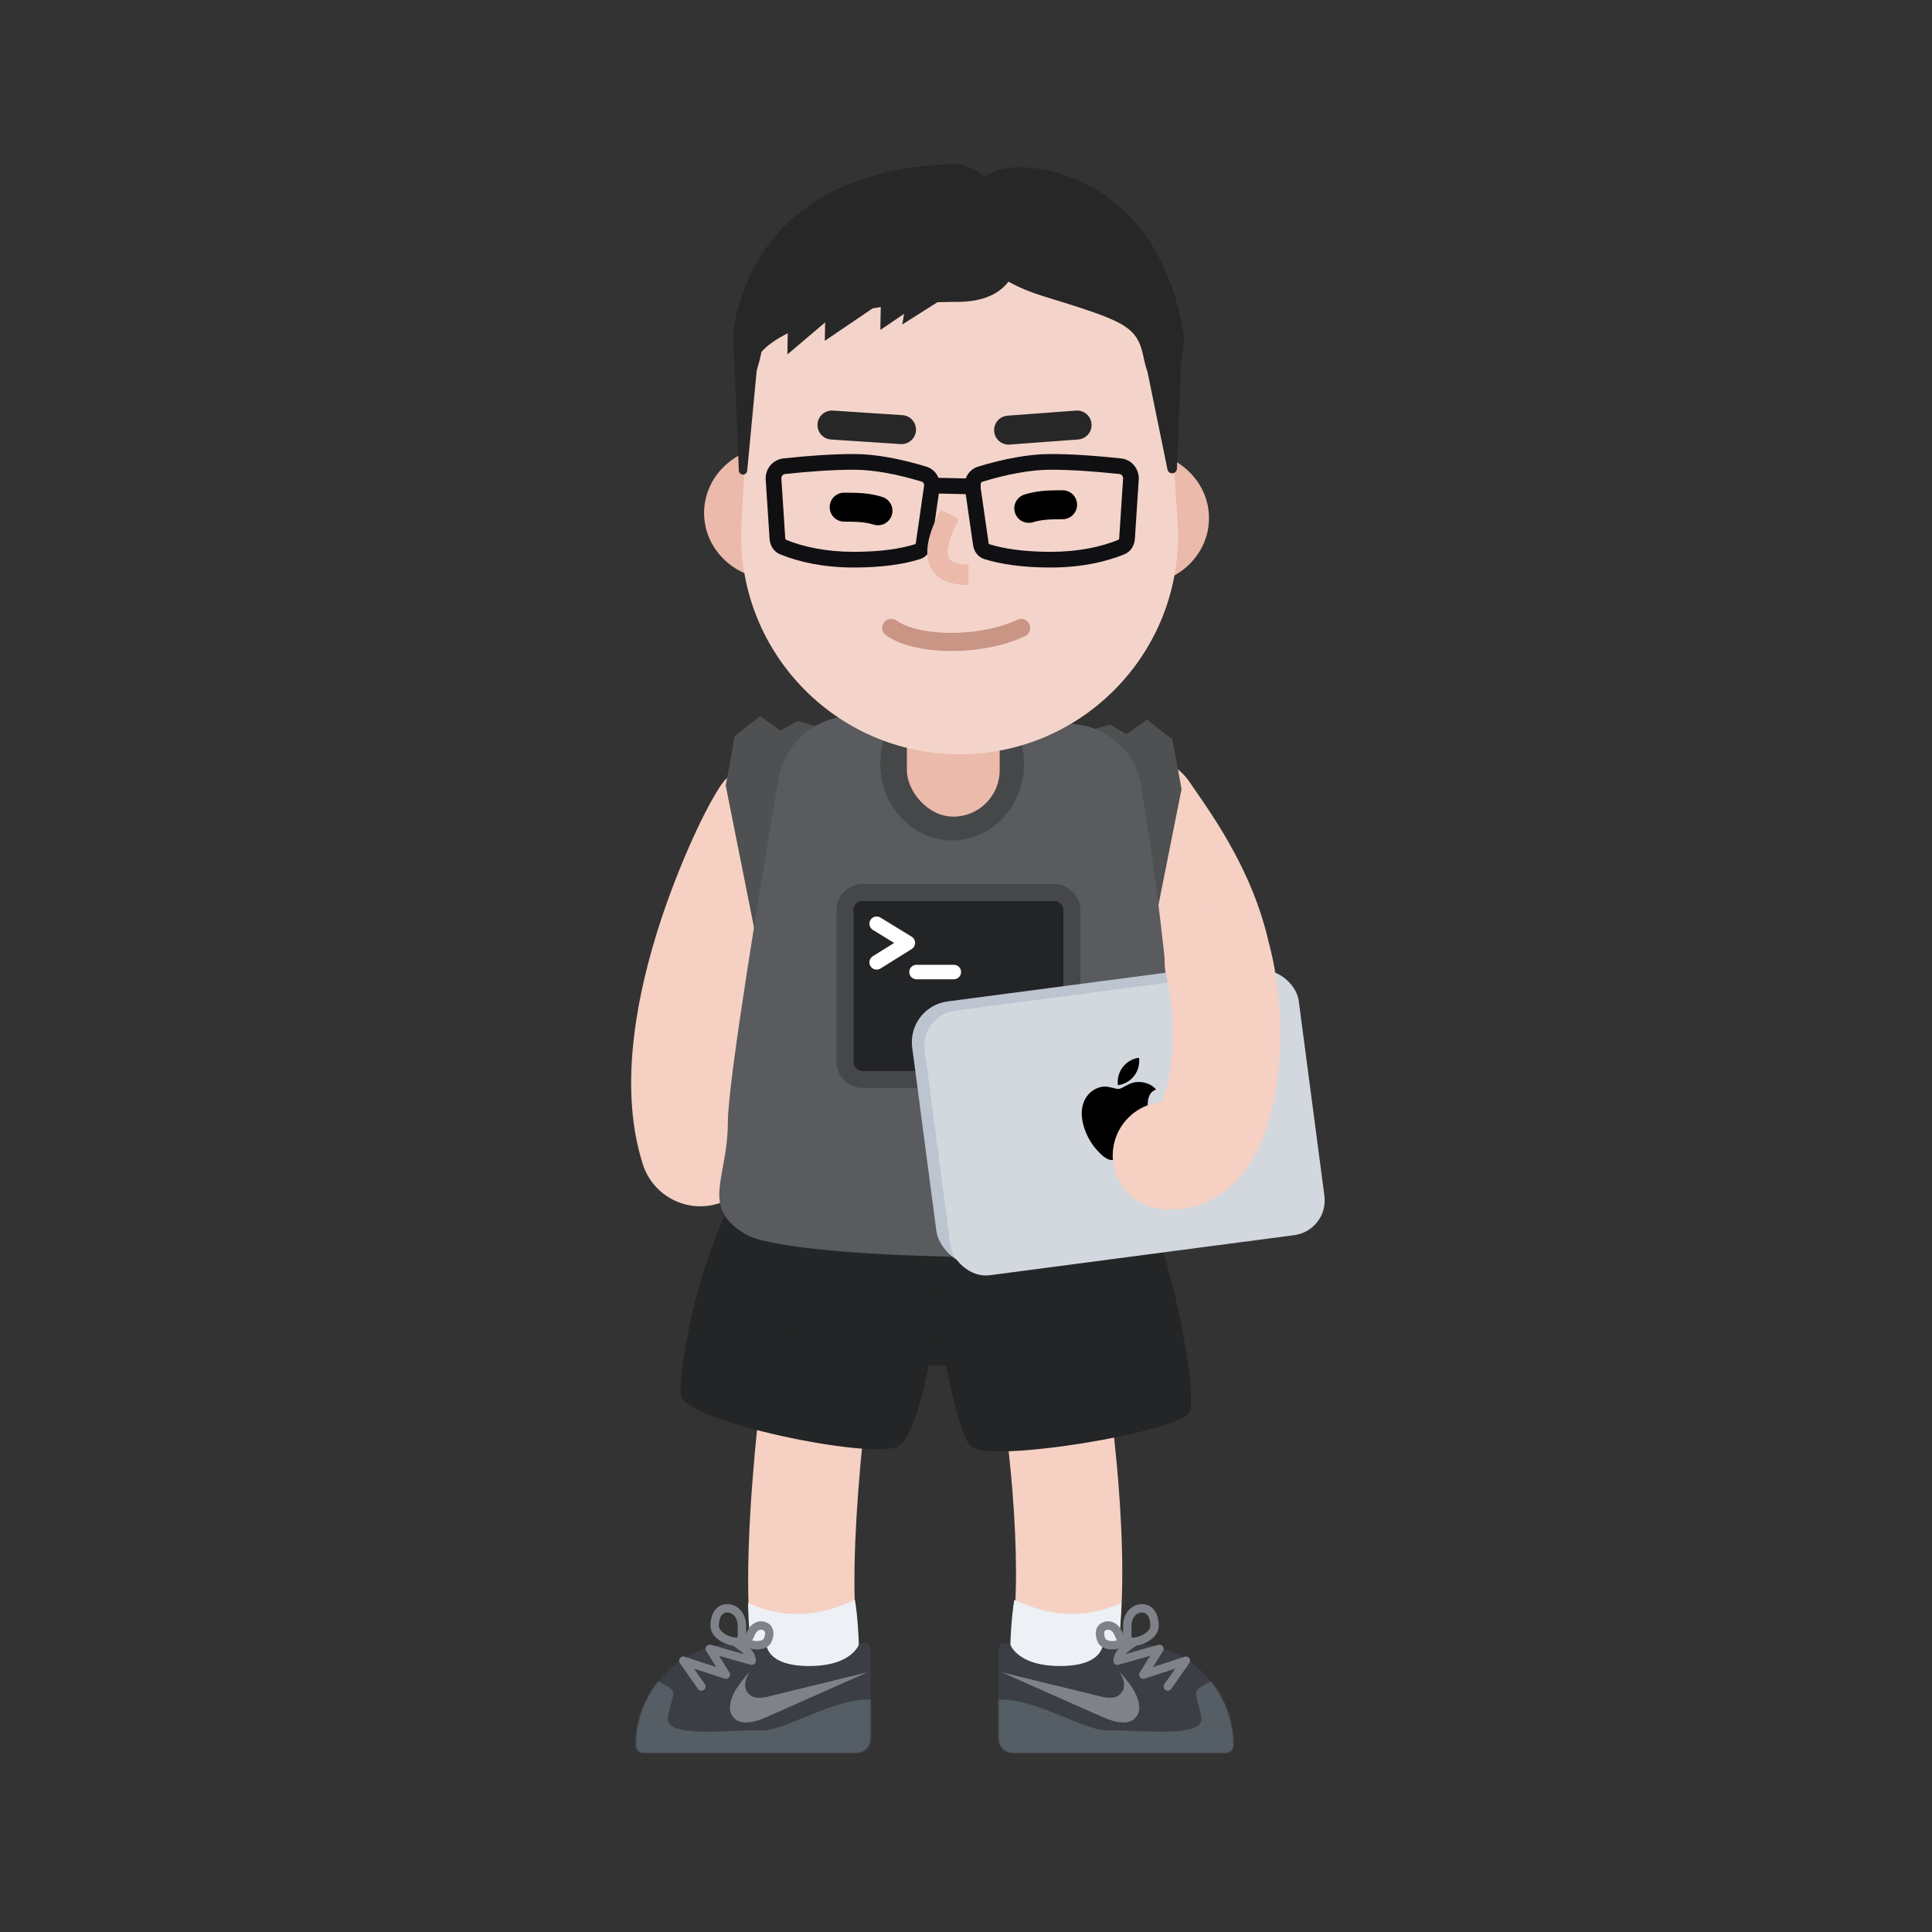 <svg id="SvgjsSvg1578" width="360" height="360" xmlns="http://www.w3.org/2000/svg" version="1.1" xmlns:xlink="http://www.w3.org/1999/xlink" xmlns:svgjs="http://svgjs.com/svgjs"><rect width="100%" height="100%" fill="#333333" stroke="none"/><defs id="SvgjsDefs1579"></defs><g id="SvgjsG1580"><svg xmlns="http://www.w3.org/2000/svg" xmlns:xlink="http://www.w3.org/1999/xlink" viewBox="0 0 1200 1600" width="360" height="360"><defs><path id="a" d="M208.88,84.55 C208.88,37.85 171.025,0 124.328,0 L111.649,0 L87.341,0 L63.033,0 L38.725,0 L14.417,0 L14.417,79.25 C14.417,85.64 19.593,90.81 25.977,90.81 L202.617,90.81 C206.076,90.81 208.88,88.01 208.88,84.55 Z"></path><path id="c" d="M208.88,84.55 C208.88,37.85 171.025,0 124.328,0 L111.649,0 L87.341,0 L63.033,0 L38.725,0 L14.417,0 L14.417,79.25 C14.417,85.64 19.593,90.81 25.977,90.81 L202.617,90.81 C206.076,90.81 208.88,88.01 208.88,84.55 Z"></path></defs><g fill="none" fill-rule="evenodd" transform="translate(298 136)"><g transform="translate(0 795)"><path fill="#f5d0c3" fill-rule="nonzero" d="M146.967 126.827C139.972 159.644 131.929 218.133 126.929 274.084 120.856 342.061 119.626 399.043 124.978 435.407 128.517 459.449 150.875 476.07 174.916 472.531 198.958 468.992 215.579 446.634 212.04 422.593 207.973 394.964 209.087 343.4 214.58 281.916 219.288 229.222 226.871 174.084 233.033 145.173 238.099 121.406 222.939 98.033 199.173 92.967 175.406 87.901 152.033 103.061 146.967 126.827zM324.914 187.915C330.996 217.314 337.006 261.034 340.393 303.037 344.324 351.778 344.504 394.352 340.443 422.777 337.007 446.834 353.722 469.121 377.778 472.558 401.835 475.994 424.122 459.279 427.559 435.223 432.724 399.068 432.519 350.653 428.109 295.963 424.442 250.496 417.942 203.211 411.088 170.085 406.165 146.289 382.883 130.989 359.086 135.913 335.29 140.836 319.99 164.118 324.914 187.915z" class="colorF5D0C3 svgShape"></path><path fill="#232526" fill-rule="nonzero" d="M283.001,129 L117.501,41 C117.501,41 97.159,80.862 82.594,129 C70.865,167.764 63.993,215.41 66.001,225 C70.501,246.5 223.501,278 245.501,267 C267.501,256 283.001,129 283.001,129 Z" class="color232526 svgShape"></path><ellipse cx="282.001" cy="100" fill="#232526" fill-rule="nonzero" rx="174" ry="100" class="color232526 svgShape"></ellipse><path fill="#232526" fill-rule="nonzero" d="M272.094,124.5 L442.094,32 C442.094,32 461.233,85.374 474.094,138 C485.498,184.666 491.086,230.75 487.094,238.5 C478.6,255 321.088,281 306.094,267 C291.1,253 272.094,124.5 272.094,124.5 Z" class="color232526 svgShape"></path><g transform="translate(314 393.5)"><path fill="#edf0f4" fill-rule="nonzero" d="M108.963,66 C113.763,62.4 116.463,15 116.463,3 C74.463,22 42.963,6.5 27.963,0.5 C25.463,15.5 24.463,36.5 24.463,52.5 C29.463,67 102.963,70.5 108.963,66 Z" class="colorEDF0F4 svgShape"></path><path fill="#3b3f45" fill-rule="nonzero" d="M209.463,120.93 C209.463,74.23 171.608,36.38 124.911,36.38 L112.232,36.38 L101.371,36.38 C101.371,36.38 102.497,55.23 65.903,55.23 C29.31,55.23 24.243,36.38 24.243,36.38 L19.624,36.38 C17.071,36.38 15,38.45 15,41 L15,115.63 C15,122.02 20.176,127.19 26.56,127.19 L203.2,127.19 C206.659,127.19 209.463,124.39 209.463,120.93 Z" class="color3B3F45 svgShape"></path><g transform="translate(.583 36.38)"><mask id="b" fill="#fff"><use xlink:href="#a"></use></mask><path fill="#555d65" fill-rule="nonzero" d="M186.326,33.51 C200.906,25.27 195.188,41.6 208.289,48.53 L236.031,101.71 L15.249,101.71 C9.855,94 -9.636,54.04 5.88,48.53 C34.38,38.42 84.605,73.39 105.411,72.23 C126.218,71.08 185.779,79.74 182.281,61.25 C178.235,39.87 173.033,41.02 186.326,33.51 Z" mask="url(#b)" class="color555D65 svgShape"></path><path fill="#7f8389" fill-rule="nonzero" d="M98.332,43.9 C105.233,45.78 110.795,45.53 113.947,43.13 C122.065,36.88 116.867,27.35 114.662,23.62 C118.631,28.19 122.574,32.78 125.652,37.78 C130.504,45.59 132.563,54.17 129.29,59.66 C123.42,69.58 109.313,65 100.321,61.01 L16.88,23.99 L98.332,43.9 Z" mask="url(#b)" class="color7F8389 svgShape"></path></g><path fill="#7f8389" fill-rule="nonzero" d="M131.947,60.539 C130.237,63.289 132.895,66.673 135.972,65.665 L161.308,57.365 L152.283,70.206 C151.182,71.773 151.559,73.936 153.126,75.037 C154.693,76.138 156.856,75.761 157.957,74.194 L172.984,52.814 C174.902,50.085 172.238,46.486 169.067,47.525 L142.869,56.107 L151.13,42.821 C152.803,40.13 150.288,36.789 147.239,37.654 L119.862,45.414 C120.897,44.352 122.211,43.229 123.808,42.031 C124.901,41.211 128.753,38.514 129.459,37.984 C130.991,36.834 131.301,34.66 130.152,33.129 C129.002,31.597 126.828,31.287 125.297,32.436 C124.712,32.875 120.86,35.572 119.646,36.483 C113.435,41.142 110.039,45.388 110.039,50.82 C110.039,53.121 112.239,54.784 114.453,54.156 L140.507,46.771 L131.947,60.539 Z" class="color7F8389 svgShape"></path><path fill="#7f8389" fill-rule="nonzero" d="M125.645,38.668 C130.24,38.668 135.717,36.959 139.981,34.115 C144.784,30.926 147.608,26.655 147.608,21.92 C147.608,16.78 146.359,12.304 144.022,9.126 C141.583,5.808 138.059,4.002 133.736,4.002 C124.851,4.002 118.131,11.648 118.131,21.92 C118.131,22.912 118.12,23.796 118.093,25.289 L118.088,25.567 L118.087,25.583 C118.054,27.418 118.046,28.003 118.048,28.841 C118.055,31.178 118.189,32.794 118.536,34.119 C118.933,35.645 119.621,36.743 120.697,37.476 C121.849,38.278 123.461,38.668 125.645,38.668 Z M124.984,28.82 C124.981,28.051 124.989,27.489 125.021,25.733 L125.022,25.717 C125.025,25.555 125.025,25.555 125.027,25.415 C125.055,23.883 125.067,22.964 125.067,21.92 C125.067,15.293 128.895,10.938 133.736,10.938 C135.839,10.938 137.294,11.684 138.434,13.234 C139.823,15.123 140.672,18.166 140.672,21.92 C140.672,24.056 139.17,26.328 136.139,28.341 C132.992,30.44 128.85,31.732 125.645,31.732 C125.453,31.732 125.28,31.728 125.126,31.719 C125.037,31.057 124.988,30.114 124.984,28.82 Z" class="color7F8389 svgShape"></path><path fill="#7f8389" fill-rule="nonzero" d="M120.431,37.147 L119.831,37.93 C119.268,38.665 118.427,39.311 117.02,39.928 C113.905,41.315 109.682,41.829 105.936,41.222 C101.707,40.529 98.523,38.515 97.116,35.341 C95.583,31.898 95.096,28.527 95.732,25.691 C96.397,22.73 98.249,20.452 101.184,19.142 C107.206,16.459 114.053,19.541 117.123,26.44 C117.449,27.173 117.767,27.859 118.204,28.789 L118.253,28.891 C118.834,30.133 118.998,30.488 119.247,31.051 C119.936,32.614 120.329,33.744 120.488,34.728 C120.582,35.301 120.594,35.832 120.529,36.228 C120.522,36.288 120.516,36.329 120.509,36.371 L120.431,37.147 Z M104.008,25.477 C103.084,25.889 102.686,26.378 102.5,27.209 C102.216,28.472 102.488,30.355 103.454,32.525 C103.801,33.308 104.946,34.032 107.052,34.377 C108.992,34.691 111.207,34.532 112.979,34.027 C112.954,33.97 112.929,33.912 112.902,33.852 C112.683,33.356 112.527,33.019 112.01,31.911 L111.965,31.818 C111.473,30.773 111.138,30.048 110.787,29.26 C109.208,25.712 106.359,24.429 104.008,25.477 Z" class="color7F8389 svgShape"></path></g><g transform="matrix(-1 0 0 1 238 393.5)"><path fill="#edf0f4" fill-rule="nonzero" d="M108.963,66 C113.763,62.4 116.463,15 116.463,3 C74.463,22 42.963,6.5 27.963,0.5 C25.463,15.5 24.463,36.5 24.463,52.5 C29.463,67 102.963,70.5 108.963,66 Z" class="colorEDF0F4 svgShape"></path><path fill="#3b3f45" fill-rule="nonzero" d="M209.463,120.93 C209.463,74.23 171.608,36.38 124.911,36.38 L112.232,36.38 L101.371,36.38 C101.371,36.38 102.497,55.23 65.903,55.23 C29.31,55.23 24.243,36.38 24.243,36.38 L19.624,36.38 C17.071,36.38 15,38.45 15,41 L15,115.63 C15,122.02 20.176,127.19 26.56,127.19 L203.2,127.19 C206.659,127.19 209.463,124.39 209.463,120.93 Z" class="color3B3F45 svgShape"></path><g transform="translate(.583 36.38)"><mask id="d" fill="#fff"><use xlink:href="#c"></use></mask><path fill="#555d65" fill-rule="nonzero" d="M186.326,33.51 C200.906,25.27 195.188,41.6 208.289,48.53 L236.031,101.71 L15.249,101.71 C9.855,94 -9.636,54.04 5.88,48.53 C34.38,38.42 84.605,73.39 105.411,72.23 C126.218,71.08 185.779,79.74 182.281,61.25 C178.235,39.87 173.033,41.02 186.326,33.51 Z" mask="url(#d)" class="color555D65 svgShape"></path><path fill="#7f8389" fill-rule="nonzero" d="M98.332,43.9 C105.233,45.78 110.795,45.53 113.947,43.13 C122.065,36.88 116.867,27.35 114.662,23.62 C118.631,28.19 122.574,32.78 125.652,37.78 C130.504,45.59 132.563,54.17 129.29,59.66 C123.42,69.58 109.313,65 100.321,61.01 L16.88,23.99 L98.332,43.9 Z" mask="url(#d)" class="color7F8389 svgShape"></path></g><path fill="#7f8389" fill-rule="nonzero" d="M131.947,60.539 C130.237,63.289 132.895,66.673 135.972,65.665 L161.308,57.365 L152.283,70.206 C151.182,71.773 151.559,73.936 153.126,75.037 C154.693,76.138 156.856,75.761 157.957,74.194 L172.984,52.814 C174.902,50.085 172.238,46.486 169.067,47.525 L142.869,56.107 L151.13,42.821 C152.803,40.13 150.288,36.789 147.239,37.654 L119.862,45.414 C120.897,44.352 122.211,43.229 123.808,42.031 C124.901,41.211 128.753,38.514 129.459,37.984 C130.991,36.834 131.301,34.66 130.152,33.129 C129.002,31.597 126.828,31.287 125.297,32.436 C124.712,32.875 120.86,35.572 119.646,36.483 C113.435,41.142 110.039,45.388 110.039,50.82 C110.039,53.121 112.239,54.784 114.453,54.156 L140.507,46.771 L131.947,60.539 Z" class="color7F8389 svgShape"></path><path fill="#7f8389" fill-rule="nonzero" d="M125.645,38.668 C130.24,38.668 135.717,36.959 139.981,34.115 C144.784,30.926 147.608,26.655 147.608,21.92 C147.608,16.78 146.359,12.304 144.022,9.126 C141.583,5.808 138.059,4.002 133.736,4.002 C124.851,4.002 118.131,11.648 118.131,21.92 C118.131,22.912 118.12,23.796 118.093,25.289 L118.088,25.567 L118.087,25.583 C118.054,27.418 118.046,28.003 118.048,28.841 C118.055,31.178 118.189,32.794 118.536,34.119 C118.933,35.645 119.621,36.743 120.697,37.476 C121.849,38.278 123.461,38.668 125.645,38.668 Z M124.984,28.82 C124.981,28.051 124.989,27.489 125.021,25.733 L125.022,25.717 C125.025,25.555 125.025,25.555 125.027,25.415 C125.055,23.883 125.067,22.964 125.067,21.92 C125.067,15.293 128.895,10.938 133.736,10.938 C135.839,10.938 137.294,11.684 138.434,13.234 C139.823,15.123 140.672,18.166 140.672,21.92 C140.672,24.056 139.17,26.328 136.139,28.341 C132.992,30.44 128.85,31.732 125.645,31.732 C125.453,31.732 125.28,31.728 125.126,31.719 C125.037,31.057 124.988,30.114 124.984,28.82 Z" class="color7F8389 svgShape"></path><path fill="#7f8389" fill-rule="nonzero" d="M120.431,37.147 L119.831,37.93 C119.268,38.665 118.427,39.311 117.02,39.928 C113.905,41.315 109.682,41.829 105.936,41.222 C101.707,40.529 98.523,38.515 97.116,35.341 C95.583,31.898 95.096,28.527 95.732,25.691 C96.397,22.73 98.249,20.452 101.184,19.142 C107.206,16.459 114.053,19.541 117.123,26.44 C117.449,27.173 117.767,27.859 118.204,28.789 L118.253,28.891 C118.834,30.133 118.998,30.488 119.247,31.051 C119.936,32.614 120.329,33.744 120.488,34.728 C120.582,35.301 120.594,35.832 120.529,36.228 C120.522,36.288 120.516,36.329 120.509,36.371 L120.431,37.147 Z M104.008,25.477 C103.084,25.889 102.686,26.378 102.5,27.209 C102.216,28.472 102.488,30.355 103.454,32.525 C103.801,33.308 104.946,34.032 107.052,34.377 C108.992,34.691 111.207,34.532 112.979,34.027 C112.954,33.97 112.929,33.912 112.902,33.852 C112.683,33.356 112.527,33.019 112.01,31.911 L111.965,31.818 C111.473,30.773 111.138,30.048 110.787,29.26 C109.208,25.712 106.359,24.429 104.008,25.477 Z" class="color7F8389 svgShape"></path></g></g><g transform="translate(24.687 425.016)"><path fill="#f5d0c3" fill-rule="nonzero" d="M73.465 90.622C58.529 113.465 35.763 164.389 20.893 212.804 11.143 244.549 4.437 275.535 1.566 304.938-1.941 340.862.306 373.809 9.681 403.186 18.077 429.493 46.209 444.013 72.516 435.617 98.823 427.221 113.343 399.089 104.947 372.782 95.373 342.783 99.936 296.047 116.486 242.164 123.222 220.231 131.588 198.278 140.507 178.328 147.34 163.045 154.02 150.152 157.163 145.346 172.274 122.234 165.789 91.247 142.676 76.135 119.564 61.024 88.577 67.509 73.465 90.622zM379.464 142.346C381.583 145.587 390.72 158.78 392.372 161.221 398.05 169.607 402.838 177.158 407.346 185.017 431.748 227.566 440.492 266.77 428.68 303.782 420.284 330.089 434.804 358.221 461.111 366.617 487.418 375.013 515.55 360.493 523.946 334.186 535.933 296.626 536.703 258.369 528.215 220.312 521.62 190.747 509.886 162.807 494.093 135.268 488.211 125.013 482.145 115.447 475.179 105.157 472.867 101.742 464.411 89.532 463.161 87.622 448.05 64.509 417.063 58.024 393.95 73.136 370.838 88.247 364.353 119.234 379.464 142.346z" class="colorF5D0C3 svgShape"></path><polygon fill="#4e5051" fill-rule="nonzero" points="163.814 43.984 163.814 75.984 150.314 128.984 146.314 188.984 106.814 232.484 78.314 89.484 85.814 48.484 106.814 31.984 123.814 43.984 137.814 35.984" class="color4E5051 svgShape"></polygon><polygon fill="#4e5051" fill-rule="nonzero" points="370.314 46.984 370.314 78.984 383.814 131.984 387.814 191.984 427.314 235.484 455.814 92.484 448.314 51.484 427.314 34.984 410.314 46.984 396.314 38.984" class="color4E5051 svgShape"></polygon><path fill="#595b5e" fill-rule="nonzero" d="M122.14,83.87 C127.247,53.921 153.083,32.113 183.463,31.842 L277.787,31 L366.35,38.518 C394.576,40.915 417.706,61.813 422.283,89.768 C432.328,151.106 448.07,259.281 448.07,334.802 C448.07,445.706 469.955,456.313 436.07,470.845 C402.184,485.376 131.084,483.331 94.07,460.802 C57.056,438.273 80.07,414.802 80.07,368.802 C80.07,335.034 107.534,169.51 122.14,83.87 Z" class="color595B5E svgShape"></path><g transform="translate(170 171)"><rect width="175" height="141" x="14" y="14" fill="#232426" class="color232426 svgShape"></rect><path fill="#454748" fill-rule="nonzero" d="M22,0 L180,0 C192.15,0 202,9.85 202,22 L202,147 C202,159.15 192.15,169 180,169 L22,169 C9.85,169 0,159.15 0,147 L0,22 C0,9.85 9.85,0 22,0 Z M22,14 C17.582,14 14,17.582 14,22 L14,147 C14,151.418 17.582,155 22,155 L180,155 C184.418,155 188,151.418 188,147 L188,22 C188,17.582 184.418,14 180,14 L22,14 Z" class="color454748 svgShape"></path><path fill="#ffffff" fill-rule="nonzero" d="M30.137 59.894C27.326 61.648 26.468 65.349 28.222 68.16 29.977 70.971 33.678 71.829 36.489 70.074L62.358 53.935C66.141 51.575 66.119 46.059 62.318 43.729L36.449 27.869C33.624 26.137 29.93 27.023 28.198 29.848 26.466 32.673 27.352 36.367 30.177 38.099L47.776 48.889 30.137 59.894zM66.313 78.984L97.243 78.984C100.557 78.984 103.243 76.298 103.243 72.984 103.243 69.67 100.557 66.984 97.243 66.984L66.313 66.984C62.999 66.984 60.313 69.67 60.313 72.984 60.313 76.298 62.999 78.984 66.313 78.984z" class="colorFFF svgShape"></path></g><ellipse cx="265.814" cy="71.484" fill="#454748" fill-rule="nonzero" rx="59.5" ry="63.5" class="color454748 svgShape"></ellipse><rect width="76.857" height="115.285" x="228.354" fill="#ebbaaa" fill-rule="nonzero" rx="38.428" class="colorEBBAAA svgShape"></rect><g fill-rule="nonzero" transform="translate(227.4 231.429)"><rect width="312.429" height="221" x="14" y="20" fill="#bcc4cf" rx="34" transform="rotate(-7.5 170.214 130.5)" class="colorBCC4CF svgShape"></rect><rect width="312.429" height="221" x="25" y="27" fill="#d3d8df" rx="29" transform="rotate(-7.5 181.215 137.5)" class="colorD3D8DF svgShape"></rect><g fill="#ffffff" transform="translate(144.913 82.555)" class="colorFFF svgShape"><path d="M55.832,44.019 C53.76,29.064 62.12,27.569 62.467,27.28 C56.824,20.985 49.322,20.866 46.689,21.109 C40.342,21.297 34.944,26.333 31.762,26.752 C28.59,27.17 23.206,24.191 18.025,24.967 C11.214,25.967 5.422,30.652 2.704,37.231 C-2.768,50.477 4.909,68.016 13.139,77.085 C17.158,81.529 21.912,86.486 27.18,85.595 C32.244,84.722 33.764,81.369 39.925,80.558 C46.086,79.747 48.245,82.822 53.626,82.001 C59.091,81.178 61.926,75.841 64.628,70.494 C67.764,64.311 68.674,58.89 68.729,58.601 C68.602,58.561 57.247,53.986 55.823,44.021 L55.832,44.019 Z" fill="#000000" class="color000 svgShape"></path><path d="M30.819,23.724 C29.357,12.619 37.173,2.423 48.286,0.96 C49.749,12.074 41.924,22.262 30.819,23.724 Z" fill="#000000" class="color000 svgShape"></path></g></g><path fill="#f5d0c3" fill-rule="nonzero" d="M399.17,390.349 C396.058,414.728 413.298,437.014 437.677,440.126 C465.641,443.696 490.296,431.795 507.26,409.945 C519.194,394.572 527.13,374.803 531.981,351.785 C540.192,312.819 539.174,264.558 529.522,225.348 C523.648,201.483 499.54,186.9 475.676,192.774 C451.811,198.648 437.227,222.756 443.102,246.62 C449.586,272.964 450.319,307.686 444.893,333.433 C443.228,341.337 441.135,347.589 439.153,351.669 C418.857,353.555 401.859,369.288 399.17,390.349 Z" class="colorF5D0C3 svgShape"></path></g><g fill-rule="nonzero" transform="translate(85.094)"><ellipse cx="58.069" cy="288.809" fill="#ebbaaa" rx="58.069" ry="55.081" class="colorEBBAAA svgShape"></ellipse><ellipse cx="360.07" cy="293.079" fill="#ebbaaa" rx="58.069" ry="55.081" class="colorEBBAAA svgShape"></ellipse><path fill="#f4d4ca" d="M37.407,176.5 C40.047,130.422 73.844,92.119 119.236,83.761 L183.076,72.006 C206.406,67.71 230.351,67.996 253.571,72.85 L373.906,98 L388.906,248.5 L392.07,295.705 C399.067,400.116 316.26,488.657 211.614,488.657 C107.999,488.657 25.566,401.778 31.005,298.305 L37.407,176.5 Z" class="colorF4D4CA svgShape"></path><path fill="#c99584" d="M150.667,390.121 C175.266,407.537 231.899,407.187 265.866,390.751 C269.595,388.947 271.155,384.462 269.351,380.733 C267.547,377.005 263.061,375.445 259.333,377.249 C229.906,391.487 179.001,391.803 159.334,377.879 C155.954,375.485 151.273,376.286 148.879,379.666 C146.486,383.047 147.286,387.728 150.667,390.121 Z" class="colorC99584 svgShape"></path><path fill="#272727" d="M105.117 227.974L162.723 231.774C169.336 232.21 175.05 227.203 175.486 220.59 175.923 213.977 170.915 208.262 164.302 207.826L106.696 204.026C100.083 203.59 94.369 208.597 93.933 215.21 93.496 221.823 98.504 227.538 105.117 227.974zM253.085 232.175L309.794 227.967C316.404 227.477 321.364 221.721 320.874 215.112 320.383 208.503 314.628 203.542 308.019 204.033L251.31 208.241C244.7 208.731 239.74 214.487 240.23 221.096 240.721 227.705 246.476 232.666 253.085 232.175z" class="color272727 svgShape"></path><path fill="#272727" d="M280,109 C348,130 358.658,133.5 364,160 C372.676,203.04 395.11,190.984 397.5,143.5 C377.11,4.984 263,-7 238,7 C208,23.8 198.883,83.95 280,109 Z" class="color393838 svgShape"></path><path fill="#272727" d="M394.964,166 C394.964,154.904 381.375,149.544 373.8,157.652 L370.901,160.755 C367.827,164.045 366.536,168.621 367.438,173.032 L383.762,252.851 C384.137,254.684 385.75,256 387.62,256 C389.736,256 391.473,254.33 391.555,252.217 L394.964,166 Z" class="color393838 svgShape"></path><path fill="#272727" d="M209.906,114 C125.01,114 64.501,135.5 47.501,155.5 C38.824,198.539 25.907,183 23.907,138.516 C44.907,16 156.972,0 209.906,0 C257,5 294.803,114 209.906,114 Z" class="color272727 svgShape"></path><path fill="#272727" d="M147.219 57.562C157.952 73.251 173.757 82.33 164.085 132.761L220.892 96.767C201.064 78.87 136.483 41.873 147.219 57.562zM102.936 71C100.203 106.148 100.001 146.239 100.001 146.239L155.026 108.894C155.026 108.894 126.418 101.755 102.936 71z" class="color272727 svgShape"></path><path fill="#272727" d="M71.936 82.277C69.203 117.426 69.001 157.517 69.001 157.517L107.001 125.277C107.001 125.277 95.418 113.032 71.936 82.277zM148.935 62C146.202 97.148 146 137.239 146 137.239L201.026 99.894C201.026 99.894 172.418 92.755 148.935 62zM24.366 146.21C24.115 140.095 29.005 135 35.126 135 41.474 135 46.446 140.464 45.847 146.785L35.705 253.851C35.536 255.636 34.037 257 32.244 257 30.379 257 28.846 255.529 28.77 253.666L24.366 146.21z" class="color272727 svgShape"></path><polygon fill="#101013" points="182.859 272.498 228.859 273.498 229.142 260.502 183.142 259.502" class="color101013 svgShape"></polygon><path fill="#101013" d="M51.032 261.313C50.448 252.365 56.877 244.6 65.688 243.645 86.183 241.422 106.476 240 124.001 240 142.346 240 163.34 244.134 184.073 250.444 191.596 252.734 196.207 260.251 195.053 268.249L188.262 315.336C187.454 320.932 183.976 325.387 179.015 326.967 165.637 331.229 147.423 334 124.001 334 99.551 334 79.05 329.629 62.972 323.074 57.917 321.015 54.614 316.087 54.232 310.253L51.032 261.313zM175.032 314.593C174.995 314.606 174.988 314.607 175.016 314.572 175.171 314.373 175.317 314.018 175.395 313.48L182.186 266.393C182.436 264.662 181.585 263.275 180.288 262.88 160.676 256.912 140.81 253 124.001 253 107.029 253 87.16 254.392 67.089 256.569 65.243 256.769 63.871 258.425 64.005 260.465L64.005 260.465 67.205 309.405C67.244 310.009 67.393 310.46 67.593 310.759 67.704 310.924 67.801 311.004 67.878 311.036 82.461 316.981 101.312 321 124.001 321 146.084 321 162.96 318.434 175.047 314.588L175.032 314.593zM345.312 243.645C324.82 241.422 304.525 240 287 240 268.655 240 247.661 244.134 226.928 250.444 219.404 252.733 214.794 260.25 215.948 268.249L222.739 315.336C223.546 320.931 227.024 325.387 231.984 326.967 245.365 331.229 263.578 334 287 334 311.449 334 331.951 329.629 348.03 323.074 353.084 321.014 356.387 316.087 356.769 310.253L359.969 261.313C360.553 252.365 354.123 244.6 345.312 243.645zM235.973 314.595C236.006 314.606 236.012 314.606 235.985 314.572 235.83 314.374 235.684 314.018 235.606 313.48L228.815 266.393C228.565 264.662 229.416 263.275 230.713 262.88 250.325 256.912 270.191 253 287 253 303.972 253 323.843 254.392 343.91 256.569 345.758 256.769 347.13 258.426 346.996 260.465L346.996 260.465 343.796 309.405C343.757 310.009 343.608 310.46 343.407 310.759 343.297 310.924 343.199 311.005 343.123 311.036 328.54 316.981 309.688 321 287 321 264.924 321 248.052 318.436 235.964 314.591L235.973 314.595z" class="color101013 svgShape"></path><path fill="#ebbaaa" d="M195.739,286.333 C195.497,286.84 194.161,289.578 193.75,290.434 C192.792,292.428 191.969,294.208 191.176,296.03 C188.785,301.52 187.006,306.623 185.93,311.6 C181.219,333.378 191.722,348.5 219,348.5 L219,331.5 C209.966,331.5 205.202,329.628 203.264,326.838 C201.689,324.571 201.365,320.651 202.545,315.194 C203.351,311.468 204.782,307.364 206.762,302.818 C207.461,301.212 208.199,299.615 209.073,297.796 C209.453,297.006 210.797,294.249 211.076,293.667 L195.739,286.333 Z" class="colorEBBAAA svgShape"></path><path fill="#000000" d="M116.001 296C127.877 296 133.799 296.467 140.553 298.494 146.901 300.398 153.591 296.796 155.495 290.448 157.4 284.1 153.798 277.41 147.45 275.506 137.776 272.604 130.126 272 116.001 272 109.374 272 104.001 277.373 104.001 284 104.001 290.627 109.374 296 116.001 296zM296.906 270C282.782 270 275.132 270.604 265.458 273.506 259.11 275.41 255.508 282.1 257.413 288.448 259.317 294.796 266.007 298.398 272.355 296.494 279.109 294.467 285.031 294 296.906 294 303.534 294 308.906 288.627 308.906 282 308.906 275.373 303.534 270 296.906 270z" class="color000 svgShape"></path></g></g></svg></g></svg>